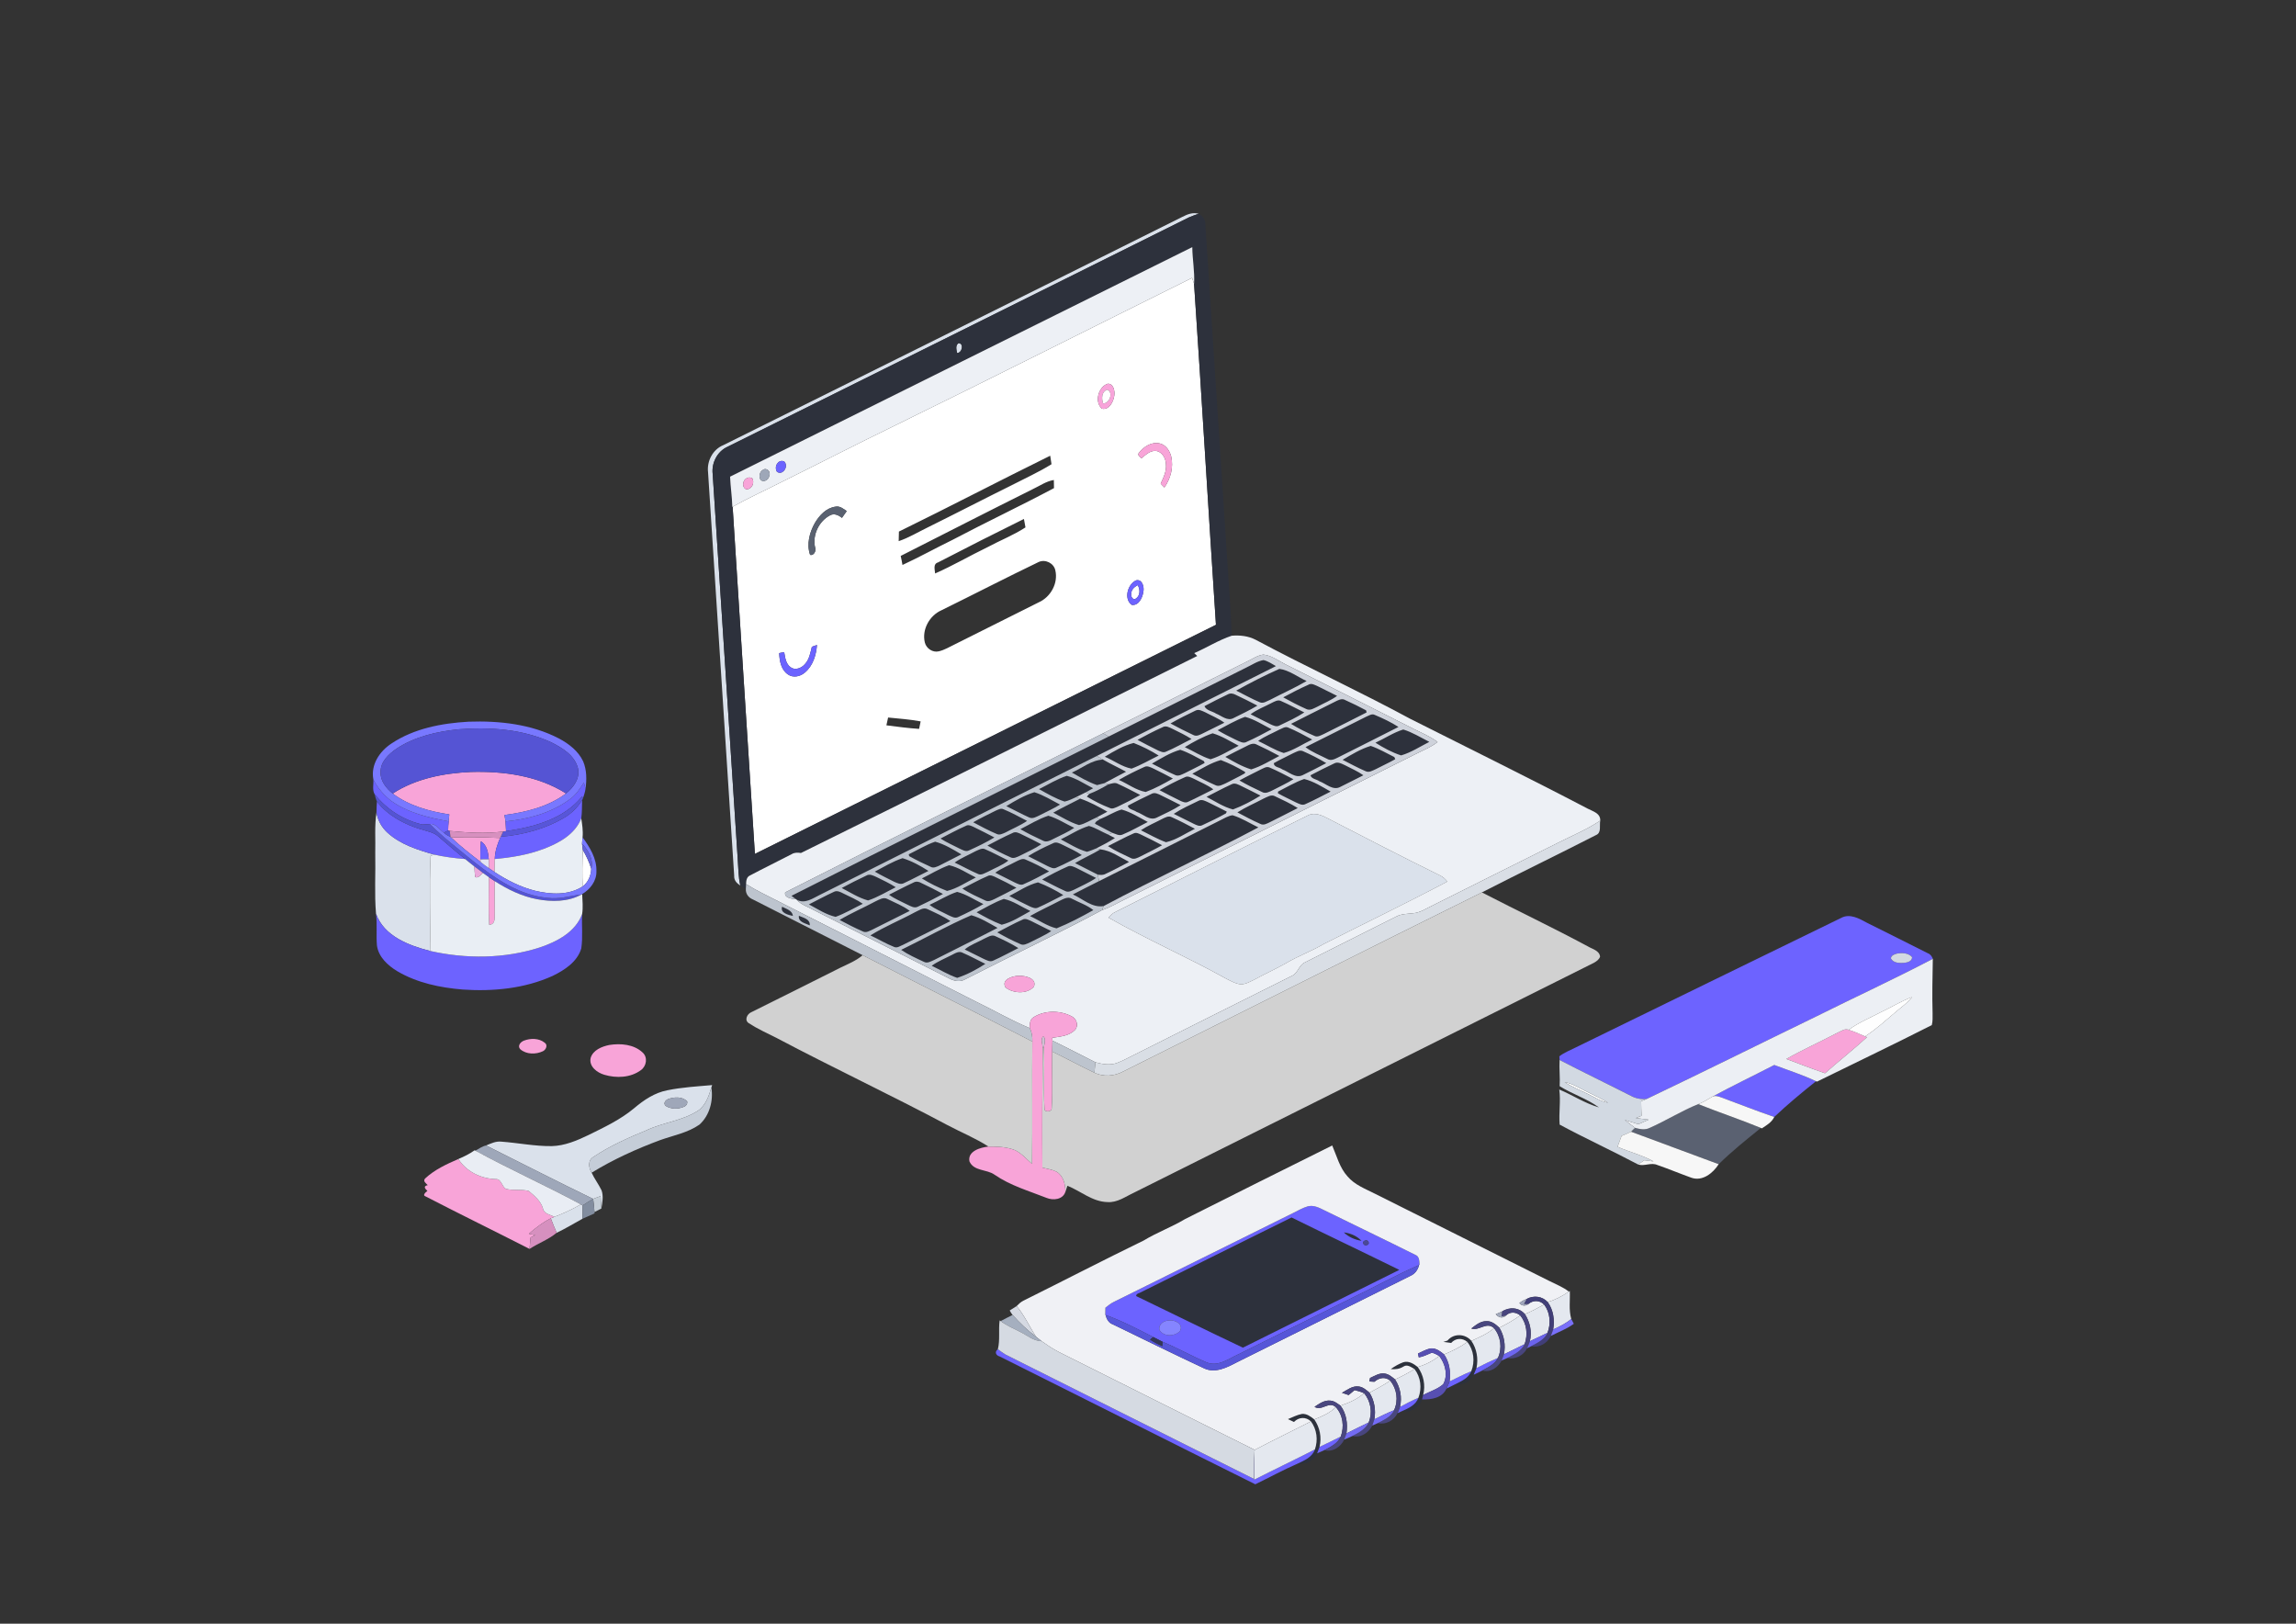 <?xml version="1.0" encoding="UTF-8"?>
<!DOCTYPE svg PUBLIC "-//W3C//DTD SVG 1.1//EN" "http://www.w3.org/Graphics/SVG/1.1/DTD/svg11.dtd">
<!-- Creator: CorelDRAW X8 -->
<svg xmlns="http://www.w3.org/2000/svg" xml:space="preserve" width="297mm" height="210mm" version="1.1" style="shape-rendering:geometricPrecision; text-rendering:geometricPrecision; image-rendering:optimizeQuality; fill-rule:evenodd; clip-rule:evenodd"
viewBox="0 0 29700 21000"
 xmlns:xlink="http://www.w3.org/1999/xlink">
 <rect x="0" y="0" width="29700" height="21000" fill="#333333" stroke="none"/>
 <defs>
  <style type="text/css">
   <![CDATA[
    .fil8 {fill:#2C313C}
    .fil2 {fill:#2D313C}
    .fil58 {fill:#343859}
    .fil47 {fill:#413E78}
    .fil50 {fill:#48457E}
    .fil56 {fill:#49477F}
    .fil62 {fill:#4A477F}
    .fil61 {fill:#4A4780}
    .fil44 {fill:#4A4897}
    .fil19 {fill:#5454D3}
    .fil16 {fill:#5554D4}
    .fil45 {fill:#5656D8}
    .fil60 {fill:#574FB2}
    .fil24 {fill:#5756D7}
    .fil20 {fill:#5856D9}
    .fil12 {fill:#596170}
    .fil7 {fill:#5A6171}
    .fil26 {fill:#6262DA}
    .fil57 {fill:#6B63ED}
    .fil9 {fill:#6B63FF}
    .fil13 {fill:#6C63FF}
    .fil11 {fill:#6D63FF}
    .fil59 {fill:#6E66F0}
    .fil64 {fill:#736BF3}
    .fil63 {fill:#746CF7}
    .fil23 {fill:#7778FE}
    .fil15 {fill:#7878FF}
    .fil55 {fill:#7970F9}
    .fil42 {fill:#828D9F}
    .fil54 {fill:#8585FF}
    .fil10 {fill:#9EA7B8}
    .fil38 {fill:#9EA7B9}
    .fil37 {fill:#9FA7B9}
    .fil48 {fill:#A0A6BB}
    .fil51 {fill:#A1A8BB}
    .fil52 {fill:#A5AFBF}
    .fil18 {fill:#BDC4CE}
    .fil17 {fill:#BDC4CF}
    .fil35 {fill:#C5CDD8}
    .fil41 {fill:#C5CED7}
    .fil33 {fill:#CEC0D2}
    .fil14 {fill:#CED2DB}
    .fil29 {fill:#D1D1D1}
    .fil34 {fill:#D2D9E2}
    .fil30 {fill:#D3D9E2}
    .fil49 {fill:#D5D9E2}
    .fil53 {fill:#D5DAE2}
    .fil43 {fill:#D690BF}
    .fil25 {fill:#D790BF}
    .fil22 {fill:#D9DEE5}
    .fil1 {fill:#DAE1EB}
    .fil27 {fill:#E3E4F3}
    .fil46 {fill:#E4E8EF}
    .fil40 {fill:#E9EDF4}
    .fil21 {fill:#E9EEF4}
    .fil28 {fill:#EBA8DB}
    .fil31 {fill:#ECEFF4}
    .fil3 {fill:#EDF0F5}
    .fil39 {fill:#F0F1F5}
    .fil36 {fill:#F7F7F7}
    .fil5 {fill:#F8A4D8}
    .fil4 {fill:#F8A4DA}
    .fil32 {fill:#FEFEFE}
    .fil6 {fill:#FFFEFF}
    .fil0 {fill:white}
   ]]>
  </style>
 </defs>
 <g id="Слой_x0020_1">
  <g id="_23ffffffff">
   <g>
    <path class="fil0" d="M11587 5498c1281,-627 2554,-1270 3833,-1904 8,25 17,51 26,77 99,1469 186,2940 283,4410 -1987,988 -3975,1976 -5964,2963 -95,-1496 -194,-2993 -288,-4490 204,-114 416,-209 625,-316 496,-245 987,-498 1485,-740l0 0zm2742 -535c-121,39 -175,236 -75,323 95,20 150,-93 160,-171 8,-59 -9,-154 -85,-152l0 0zm401 897c-19,30 19,49 34,68 54,-42 110,-102 187,-96 81,8 128,94 131,168 11,91 -31,175 -68,255 11,13 35,37 48,50 80,-114 120,-261 88,-401 -18,-72 -67,-148 -145,-168 -107,-27 -212,41 -275,124l0 0zm-3102 1015c-1,41 -1,83 -3,124 131,-44 250,-117 374,-177 362,-179 721,-365 1083,-544 174,-90 354,-171 520,-274 -5,-37 -11,-74 -17,-110 -654,322 -1301,660 -1957,981l0 0zm1734 -550c-572,285 -1141,576 -1711,865 9,38 16,78 23,117 218,-101 429,-218 646,-324 434,-229 880,-439 1314,-670 0,-35 -2,-70 -2,-105 -99,16 -181,75 -270,117l0 0zm-2820 437c-70,123 -111,275 -63,414 50,15 84,-57 64,-99 -35,-158 50,-337 194,-412 53,-30 111,-2 154,33 20,-30 42,-58 62,-88 -43,-29 -89,-69 -146,-57 -118,16 -207,111 -265,209l0 0zm1592 512c-67,20 -41,91 -38,143 232,-102 452,-231 680,-341 161,-87 335,-154 489,-255 -8,-37 -13,-73 -20,-109 -372,184 -743,371 -1111,562l0 0zm1303 -6c-422,203 -838,418 -1259,625 -154,68 -255,249 -215,416 19,78 101,134 181,115 76,-18 141,-59 210,-92 362,-181 722,-361 1083,-542 154,-68 254,-248 214,-415 -20,-91 -127,-145 -214,-107l0 0zm1262 237c-112,46 -166,241 -60,318 91,14 141,-94 151,-170 13,-58 -12,-164 -91,-148l0 0zm-4197 860c-20,78 -33,164 -91,225 -43,51 -126,84 -184,40 -63,-46 -71,-127 -83,-196 -15,3 -50,9 -65,13 4,99 23,213 111,274 67,50 162,30 222,-23 104,-87 146,-225 156,-356 -16,5 -49,17 -66,23l0 0zm986 915c-8,33 -15,67 -22,101 141,18 282,37 423,46 7,-32 13,-65 20,-97 -140,-26 -281,-36 -421,-50z"/>
   </g>
   <path class="fil0" d="M14634 7676c0,-51 40,-85 83,-108 32,54 34,132 -21,172 -39,32 -73,-28 -62,-64z"/>
   <path class="fil0" d="M7539 10993c45,77 84,158 109,244 -4,90 -40,174 -111,228 -7,-157 -4,-314 2,-472z"/>
   <path class="fil0" d="M20239 13995c99,19 183,73 270,116 98,49 199,94 293,151 -95,-17 -176,-72 -262,-113 -100,-51 -207,-91 -301,-154z"/>
  </g>
  <g id="_23dae1ebff">
   <path class="fil1" d="M15294 2805c66,-34 137,-62 211,-40 -42,13 -84,29 -124,46 -1990,989 -3979,1980 -5971,2968 -132,60 -208,209 -191,352 108,1661 215,3321 324,4980 8,114 8,229 33,340 -48,-26 -83,-69 -79,-126 -112,-1740 -225,-3479 -338,-5218 -17,-144 62,-295 198,-350 1979,-985 3960,-1964 5937,-2952z"/>
   <path class="fil1" d="M12396 4439c75,-6 53,125 -15,127 -10,-43 -24,-94 15,-127z"/>
   <path class="fil1" d="M4854 11034c5,-175 -11,-352 16,-526 16,102 68,194 144,263 168,152 389,221 603,282 -11,4 -36,13 -47,17 -19,409 0,820 -7,1229 -274,-70 -596,-191 -699,-481 -22,-260 -4,-523 -10,-784z"/>
   <path class="fil1" d="M16925 10543c87,-40 180,4 257,45 480,247 959,496 1444,734 38,18 71,46 95,80 -529,280 -1067,538 -1599,808 -157,93 -331,154 -486,247 -130,74 -267,135 -399,207 -57,27 -116,64 -183,67 -71,-7 -137,-46 -199,-77 -498,-277 -1021,-505 -1516,-786 25,-28 52,-57 87,-72 833,-418 1664,-841 2499,-1253z"/>
   <g>
    <path class="fil1" d="M8632 14101c191,-39 386,-50 580,-67 -3,7 -7,24 -10,31 -33,111 -74,234 -175,302 -204,130 -451,150 -666,252 -235,97 -470,200 -683,343 -77,45 -65,138 -25,205 37,80 91,150 129,229 26,76 10,157 -3,234 -4,-54 -7,-107 -10,-160 -32,12 -65,23 -96,36 -465,-225 -924,-460 -1386,-691 63,-26 127,-57 195,-50 220,16 436,61 656,58 167,-4 324,-71 472,-142 205,-101 416,-200 593,-348 125,-106 266,-201 429,-232l0 0zm8 115c-35,16 -64,57 -27,88 67,42 157,43 230,12 30,-10 55,-39 45,-73 -64,-63 -169,-57 -248,-27z"/>
   </g>
   <path class="fil1" d="M7514 15577c6,3 17,10 23,13 0,59 -1,116 -3,173 -111,61 -219,127 -333,181 -27,-62 -53,-124 -76,-187 12,-4 34,-14 46,-19 118,-44 232,-98 343,-161z"/>
  </g>
  <g id="_232d313cff">
   <g>
    <path class="fil2" d="M15381 2811c40,-17 82,-33 124,-46 55,25 89,79 87,140 90,1363 179,2727 267,4091 23,409 60,817 74,1226 -170,57 -322,154 -485,225 10,10 29,29 39,37 -1709,848 -3414,1705 -5126,2548 -41,-6 -83,-8 -120,15 -178,93 -359,180 -536,274 -47,19 -53,68 -54,113 -1,15 -3,45 -3,61 -18,-12 -54,-33 -72,-44 -25,-111 -25,-226 -33,-340 -109,-1659 -216,-3319 -324,-4980 -17,-143 59,-292 191,-352 1992,-988 3981,-1979 5971,-2968l0 0zm-5937 3354c5,131 26,260 29,391l4 -2c94,1497 193,2994 288,4490 1989,-987 3977,-1975 5964,-2963 -97,-1470 -184,-2941 -283,-4410 10,-159 -22,-315 -23,-475 -1994,988 -3986,1980 -5979,2969l0 0zm2952 -1726c-39,33 -25,84 -15,127 68,-2 90,-133 15,-127z"/>
   </g>
   <path class="fil2" d="M16121 8634c73,-34 141,-83 223,-97 58,13 109,49 161,78 -772,390 -1546,774 -2317,1162 -1193,599 -2386,1196 -3579,1795 -94,45 -197,124 -304,64l-10 -7c-14,-12 -42,-33 -57,-43 1365,-693 2736,-1373 4103,-2060 594,-298 1187,-594 1780,-892z"/>
   <path class="fil2" d="M15991 8932c182,-101 368,-197 558,-281 127,16 236,104 353,157 -154,90 -316,161 -474,244 -40,15 -84,50 -129,32 -105,-44 -206,-101 -308,-152z"/>
   <path class="fil2" d="M16599 9019c105,-56 212,-113 322,-161 43,-29 90,3 130,20 82,41 164,81 245,122 -77,57 -168,93 -253,139 -45,20 -96,58 -148,30 -101,-45 -199,-96 -296,-150z"/>
   <path class="fil2" d="M15883 8980c32,-17 67,-12 99,5 95,44 189,92 283,141 -100,60 -205,110 -308,161 -80,44 -155,-30 -226,-57 -49,-33 -126,-39 -151,-97 99,-53 201,-104 303,-153z"/>
   <path class="fil2" d="M17266 9077c41,-20 91,-51 137,-22 91,41 181,85 268,132 1,7 5,20 7,27 -181,94 -367,184 -549,277 -40,17 -86,50 -130,25 -102,-45 -204,-94 -299,-154 187,-97 378,-189 566,-285z"/>
   <path class="fil2" d="M16446 9093c40,-19 86,-50 130,-24 101,44 198,97 296,145 -102,67 -213,117 -323,170 -37,21 -77,0 -113,-16 -87,-43 -172,-87 -259,-130 82,-62 179,-97 269,-145z"/>
   <path class="fil2" d="M15463 9191c44,-24 89,5 129,22 82,44 169,78 246,134 -89,44 -177,88 -266,132 -42,20 -92,53 -138,26 -100,-46 -198,-97 -293,-148 105,-60 213,-114 322,-166z"/>
   <path class="fil2" d="M17671 9270c34,-13 74,-44 112,-24 106,45 211,94 307,156 -261,134 -525,264 -787,397 -40,20 -88,44 -133,17 -95,-49 -198,-87 -283,-153 261,-131 521,-262 784,-393z"/>
   <path class="fil2" d="M15751 9444c116,-59 231,-129 355,-173 122,32 230,104 343,161 -105,57 -211,113 -319,161 -46,29 -94,-3 -136,-21 -82,-40 -165,-80 -243,-128z"/>
   <path class="fil2" d="M14714 9569c106,-57 211,-113 321,-162 46,-29 93,2 135,21 82,41 166,80 243,130 -110,54 -217,117 -331,164 -36,18 -73,-5 -104,-17 -90,-45 -178,-89 -264,-136z"/>
   <path class="fil2" d="M16552 9435c34,-13 68,-41 107,-27 108,44 211,101 315,157 -123,58 -238,138 -368,174 -117,-37 -220,-104 -331,-156 86,-61 184,-99 277,-148z"/>
   <path class="fil2" d="M17792 9606c120,-55 232,-132 360,-171 119,36 226,104 337,160 -120,61 -237,138 -365,175 -118,-38 -228,-98 -332,-164z"/>
   <path class="fil2" d="M15326 9663c114,-70 234,-135 360,-179 120,35 227,104 337,161 -120,61 -235,135 -364,175 -118,-36 -222,-106 -333,-157z"/>
   <path class="fil2" d="M14291 9787c117,-71 241,-145 373,-178 113,44 221,98 324,163 -117,57 -230,124 -351,169 -124,-23 -229,-105 -346,-154z"/>
   <path class="fil2" d="M16114 9655c43,-22 94,-53 143,-25 98,45 195,94 292,147 -120,62 -235,134 -364,174 -118,-36 -228,-100 -335,-162 87,-46 176,-90 264,-134z"/>
   <path class="fil2" d="M17367 9827c116,-68 235,-141 364,-180 106,36 205,95 305,144 4,8 10,20 12,28 -82,47 -169,85 -252,129 -41,17 -87,49 -132,26 -102,-44 -199,-97 -297,-147z"/>
   <path class="fil2" d="M14901 9876c117,-67 235,-142 366,-179 107,36 206,94 305,146 3,5 9,18 10,25 -82,47 -169,86 -253,130 -40,17 -84,47 -127,26 -103,-44 -201,-99 -301,-148z"/>
   <path class="fil2" d="M16727 9742c39,-16 81,-46 125,-28 105,46 206,97 304,156 -101,53 -202,105 -305,155 -94,47 -180,-44 -264,-74 -34,-28 -112,-28 -109,-81 81,-47 166,-84 249,-128z"/>
   <path class="fil2" d="M13865 9992c132,-57 253,-162 403,-168 97,56 200,103 298,157 -93,50 -188,97 -279,148 -33,9 -64,17 -96,25 -115,-39 -221,-103 -326,-162z"/>
   <path class="fil2" d="M15423 10007c119,-64 238,-140 369,-177 108,41 215,94 314,154l-2 17c-81,47 -167,86 -249,130 -42,17 -87,47 -131,25 -103,-44 -201,-98 -301,-149z"/>
   <path class="fil2" d="M17254 9876c49,-30 100,1 146,22 80,42 162,76 236,129 -99,48 -196,101 -296,149 -97,55 -187,-41 -274,-72 -35,-26 -104,-30 -114,-77 99,-53 201,-103 302,-151z"/>
   <path class="fil2" d="M14801 9920c40,-22 81,4 119,20 84,41 169,84 252,129 -114,65 -230,129 -352,174 -124,-22 -231,-105 -347,-156 106,-62 217,-117 328,-167z"/>
   <path class="fil2" d="M16307 9953c35,-15 72,-43 112,-28 107,45 208,100 312,153 -85,53 -175,94 -263,140 -46,21 -97,54 -146,24 -100,-46 -197,-94 -289,-148 90,-50 182,-94 274,-141z"/>
   <path class="fil2" d="M13440 10206c118,-58 232,-131 359,-172 123,31 228,104 341,161 -33,17 -64,36 -96,53 -41,20 -84,41 -125,62 -49,22 -96,47 -148,57 -117,-38 -224,-102 -331,-161z"/>
   <path class="fil2" d="M15329 10051c38,-20 78,6 114,21 84,44 175,79 252,137 -110,53 -215,111 -326,161 -35,19 -72,0 -103,-14 -90,-44 -180,-90 -268,-137 107,-61 218,-118 331,-168z"/>
   <path class="fil2" d="M16532 10238c111,-56 221,-122 338,-163 122,30 233,101 342,163 -107,54 -214,112 -324,161 -43,24 -87,-5 -127,-22 -77,-40 -155,-74 -231,-117 2,-5 2,-17 2,-22z"/>
   <path class="fil2" d="M14338 10144c40,-9 84,-29 123,-6 98,44 192,95 289,144 -97,54 -194,105 -294,152 -31,12 -65,33 -98,17 -104,-39 -204,-91 -299,-148 7,-8 22,-27 31,-35 87,-33 168,-77 248,-124z"/>
   <path class="fil2" d="M15607 10306c107,-54 211,-111 319,-160 46,-28 93,2 135,22 82,40 163,80 244,122 -113,70 -232,133 -356,179 -123,-32 -231,-105 -342,-163z"/>
   <path class="fil2" d="M13017 10426c115,-70 233,-140 363,-180 117,37 224,103 332,160 -87,53 -179,95 -269,141 -40,18 -84,47 -129,26 -101,-45 -198,-99 -297,-147z"/>
   <path class="fil2" d="M14894 10268c43,-25 88,1 128,20 83,41 167,82 250,125 -99,64 -206,111 -310,162 -92,45 -176,-47 -261,-75 -35,-27 -106,-30 -112,-80 100,-53 202,-104 305,-152z"/>
   <path class="fil2" d="M16344 10329c47,-20 101,-60 152,-29 98,46 198,93 291,151 -117,62 -237,119 -355,180 -40,19 -87,49 -131,24 -101,-44 -198,-97 -295,-148 107,-68 225,-118 338,-178z"/>
   <path class="fil2" d="M13974 10329c124,43 239,105 350,169 -47,26 -93,50 -140,75 -76,32 -145,82 -227,98 -119,-36 -223,-104 -333,-160 114,-65 234,-121 350,-182z"/>
   <path class="fil2" d="M15183 10526c101,-67 213,-116 321,-169 44,-25 90,5 130,22 78,40 158,77 235,118 -3,6 -9,17 -11,23 -99,55 -201,105 -304,152 -39,22 -80,-2 -114,-18 -86,-43 -171,-86 -257,-128z"/>
   <path class="fil2" d="M12881 10484c32,-13 67,-35 101,-17 104,43 204,98 304,150 -88,60 -188,100 -282,151 -34,14 -74,37 -111,18 -105,-44 -204,-98 -304,-151 95,-55 194,-102 292,-151z"/>
   <path class="fil2" d="M14232 10593c95,-37 179,-95 276,-123 121,33 229,103 339,161 -107,54 -213,116 -322,161 -47,24 -93,-7 -136,-20 -74,-41 -151,-77 -225,-118 7,-33 44,-44 68,-61z"/>
   <path class="fil2" d="M15783 10610c53,-25 103,-59 161,-66 119,36 223,104 334,157 -661,351 -1341,666 -2003,1018 -148,25 -269,-94 -397,-151 112,-60 226,-114 340,-173 522,-261 1045,-522 1565,-785z"/>
   <path class="fil2" d="M13199 10724c120,-60 234,-133 362,-174 118,34 222,104 335,157 -81,55 -174,94 -262,139 -44,22 -96,54 -144,26 -100,-46 -197,-94 -291,-148z"/>
   <path class="fil2" d="M15031 10593c40,-19 84,-47 128,-23 101,45 200,97 298,149 -123,60 -240,143 -374,174 -112,-40 -216,-102 -325,-155 86,-58 182,-97 273,-145z"/>
   <path class="fil2" d="M12496 10680c32,-18 66,1 96,14 91,44 181,90 271,137 -106,64 -218,118 -331,169 -40,20 -81,-8 -118,-24 -83,-43 -170,-80 -248,-131 109,-56 218,-116 330,-165z"/>
   <path class="fil2" d="M13722 10856c121,-58 234,-135 364,-174 88,25 165,76 249,112 21,11 66,34 87,45 -78,49 -160,93 -242,134 -40,16 -79,33 -120,44 -121,-34 -228,-104 -338,-161z"/>
   <path class="fil2" d="M12773 10936c107,-55 212,-113 322,-161 43,-27 88,1 128,20 83,40 166,81 247,124 -86,58 -181,100 -274,147 -40,18 -85,45 -128,20 -101,-44 -200,-96 -295,-150z"/>
   <path class="fil2" d="M14332 10943c111,-54 218,-115 332,-164 35,-18 72,5 103,19 90,43 178,87 265,134 -90,51 -182,95 -274,142 -41,20 -89,49 -134,22 -99,-47 -199,-91 -292,-153z"/>
   <path class="fil2" d="M11755 11049c113,-54 222,-123 342,-163 120,32 231,100 339,164 -95,49 -192,98 -289,147 -31,13 -70,34 -104,16 -96,-43 -190,-89 -282,-140 -2,-6 -5,-17 -6,-24z"/>
   <path class="fil2" d="M13299 11073c101,-63 209,-116 319,-165 44,-27 90,1 131,20 83,42 168,78 245,131 -109,55 -215,115 -327,162 -39,22 -79,-4 -113,-18 -86,-43 -171,-86 -255,-130z"/>
   <path class="fil2" d="M12617 11010c42,-17 87,-50 132,-24 101,43 196,97 295,144 -80,63 -177,97 -265,145 -42,17 -87,52 -133,26 -101,-44 -197,-98 -297,-145 83,-60 179,-97 268,-146z"/>
   <path class="fil2" d="M14235 10985c137,17 251,101 370,163 -100,52 -200,106 -301,153 -33,19 -69,17 -104,11 -97,-49 -197,-99 -294,-149 107,-64 222,-113 329,-178z"/>
   <path class="fil2" d="M11316 11273c117,-62 234,-132 359,-174 119,37 231,98 335,165 -105,51 -208,108 -315,157 -43,25 -87,1 -127,-16 -84,-43 -171,-84 -252,-132z"/>
   <path class="fil2" d="M13143 11143c40,-19 86,-49 130,-23 103,44 203,94 298,150 -108,58 -215,115 -326,164 -39,22 -79,-3 -114,-18 -86,-42 -171,-85 -257,-129 84,-59 180,-96 269,-144z"/>
   <path class="fil2" d="M11925 11361c117,-57 229,-128 352,-171 124,27 232,104 346,159 -122,59 -239,142 -372,174 -114,-44 -224,-98 -326,-162z"/>
   <path class="fil2" d="M13811 11207c37,-19 77,3 111,18 85,43 171,86 256,130 -87,60 -184,100 -276,148 -37,16 -80,43 -121,22 -103,-46 -201,-99 -300,-150 107,-61 217,-118 330,-168z"/>
   <path class="fil2" d="M10888 11485c104,-56 210,-110 317,-160 45,-28 92,0 135,19 83,41 168,80 247,131 -118,58 -233,130 -358,171 -121,-33 -229,-103 -341,-161z"/>
   <path class="fil2" d="M12449 11492c109,-54 215,-114 327,-162 35,-20 74,1 107,17 88,42 178,87 265,135 -93,50 -186,97 -280,144 -37,17 -82,43 -124,20 -99,-47 -202,-91 -295,-154z"/>
   <path class="fil2" d="M11815 11415c34,-20 73,-13 104,6 94,44 187,91 279,141 -107,58 -216,114 -326,165 -46,23 -91,-7 -131,-25 -81,-42 -167,-76 -241,-130 105,-53 209,-108 315,-157z"/>
   <path class="fil2" d="M13056 11588c122,-62 240,-144 371,-176 114,43 224,100 327,164 -107,53 -214,113 -324,161 -37,20 -77,0 -111,-15 -89,-43 -177,-87 -263,-134z"/>
   <path class="fil2" d="M10464 11697c106,-54 212,-111 320,-161 44,-25 90,2 130,22 83,41 170,78 247,131 -117,57 -230,125 -352,169 -124,-28 -234,-102 -345,-161z"/>
   <path class="fil2" d="M12024 11703c120,-54 231,-127 357,-168 121,31 228,105 340,158 -105,61 -215,117 -325,167 -44,23 -89,-7 -129,-24 -81,-43 -168,-76 -243,-133z"/>
   <path class="fil2" d="M11326 11657c47,-21 101,-59 154,-30 97,49 201,87 288,154 -158,80 -318,159 -475,238 -43,19 -90,52 -135,26 -101,-44 -200,-95 -297,-147 150,-90 311,-158 465,-241z"/>
   <path class="fil2" d="M13702 11653c52,-24 111,-64 167,-28 90,48 194,81 274,146 -154,86 -312,170 -476,236 -122,-29 -228,-106 -343,-159 123,-71 253,-129 378,-195z"/>
   <path class="fil2" d="M12633 11799c116,-60 228,-129 352,-173 123,26 230,104 344,157 -119,65 -238,144 -371,177 -114,-43 -221,-102 -325,-161z"/>
   <path class="fil2" d="M10257 11846c-59,-12 -168,-38 -140,-119 54,29 131,47 140,119z"/>
   <path class="fil2" d="M11832 11800c53,-23 110,-71 168,-41 100,47 203,91 294,154 -204,105 -409,203 -613,307 -36,13 -73,45 -113,28 -107,-42 -205,-102 -309,-150 182,-114 383,-195 573,-298z"/>
   <path class="fil2" d="M10334 11844c58,27 147,41 141,124 -56,-27 -153,-41 -141,-124z"/>
   <path class="fil2" d="M11657 12285c302,-147 598,-314 908,-448 119,34 231,103 339,164 -272,141 -547,275 -821,415 -41,17 -87,48 -131,24 -101,-47 -204,-93 -295,-155z"/>
   <path class="fil2" d="M12900 12059c107,-55 214,-115 325,-164 40,-24 81,3 118,19 84,41 170,84 255,128 -87,59 -184,99 -276,147 -39,17 -83,44 -126,20 -101,-44 -199,-95 -296,-150z"/>
   <path class="fil2" d="M12730 12141c46,-19 97,-60 148,-32 100,46 201,93 295,153 -108,54 -213,112 -323,161 -44,24 -89,-6 -129,-23 -81,-40 -161,-80 -242,-120 74,-62 167,-92 251,-139z"/>
   <path class="fil2" d="M12310 12352c45,-22 96,-59 148,-27 98,42 191,95 288,141 -114,74 -235,139 -364,181 -115,-39 -219,-104 -330,-156 79,-58 171,-94 258,-139z"/>
   <path class="fil2" d="M14740 16722c656,-324 1310,-653 1967,-976 463,228 931,450 1394,678 -674,337 -1350,669 -2023,1006 -456,-215 -908,-440 -1362,-658 -46,-13 1,-46 24,-50z"/>
  </g>
  <g id="_23edf0f5ff">
   <g>
    <path class="fil3" d="M9444 6165c1993,-989 3985,-1981 5979,-2969 1,160 33,316 23,475 -9,-26 -18,-52 -26,-77 -1279,634 -2552,1277 -3833,1904 -498,242 -989,495 -1485,740 -209,107 -421,202 -625,316l-4 2c-3,-131 -24,-260 -29,-391l0 0zm616 -177c-28,30 -31,79 -10,113 63,47 134,-39 113,-100 -7,-51 -77,-50 -103,-13l0 0zm-192 90c-42,24 -56,87 -29,128 40,39 104,-2 111,-49 27,-52 -32,-117 -82,-79l0 0zm-228 120c-37,37 -40,110 15,132 72,-4 109,-84 76,-144 -34,-17 -64,-12 -91,12z"/>
   </g>
   <g>
    <path class="fil3" d="M15448 8447c163,-71 315,-168 485,-225 106,-9 215,3 311,53 658,352 1338,665 1995,1020 767,387 1539,766 2300,1164 67,35 165,59 161,154 -168,114 -358,192 -538,283 -541,272 -1086,540 -1627,813 -82,38 -160,94 -253,102 -77,9 -155,7 -225,45 -391,196 -783,394 -1175,590 -78,32 -89,134 -164,172 -687,342 -1374,687 -2062,1032 -70,34 -138,73 -213,100 -88,30 -185,13 -273,-11 -186,-93 -369,-190 -556,-280 0,-8 -2,-28 -2,-37 102,-16 217,-23 293,-101 51,-54 22,-145 -40,-175 -149,-80 -347,-82 -492,8 -53,29 -53,91 -53,143 -235,-97 -456,-227 -685,-337 -928,-473 -1858,-942 -2786,-1414 -68,-34 -134,-72 -198,-112 1,-45 7,-94 54,-113 177,-94 358,-181 536,-274 37,-23 79,-21 120,-15 1712,-843 3417,-1700 5126,-2548 -10,-8 -29,-27 -39,-37l0 0zm675 113c-619,306 -1233,620 -1853,924 -1370,685 -2746,1364 -4113,2057 -17,72 86,84 138,88l10 7c62,70 154,94 233,140 577,292 1154,581 1732,874 65,37 148,57 218,14 587,-301 1187,-583 1769,-894 115,-38 218,-104 328,-155 1230,-616 2461,-1229 3692,-1845 106,-57 223,-98 319,-174 -126,-92 -274,-145 -409,-219 -518,-264 -1038,-522 -1557,-784 -94,-46 -181,-116 -288,-127 -80,11 -148,61 -219,94l0 0zm802 1983c-835,412 -1666,835 -2499,1253 -35,15 -62,44 -87,72 495,281 1018,509 1516,786 62,31 128,70 199,77 67,-3 126,-40 183,-67 132,-72 269,-133 399,-207 155,-93 329,-154 486,-247 532,-270 1070,-528 1599,-808 -24,-34 -57,-62 -95,-80 -485,-238 -964,-487 -1444,-734 -77,-41 -170,-85 -257,-45l0 0zm-3746 2078c-78,0 -232,46 -172,150 99,79 280,89 367,-10 43,-109 -115,-144 -195,-140z"/>
   </g>
  </g>
  <g id="_23f8a4daff">
   <g>
    <path class="fil4" d="M14329 4963c76,-2 93,93 85,152 -10,78 -65,191 -160,171 -100,-87 -46,-284 75,-323l0 0zm-59 256c84,-2 135,-144 54,-179 -76,23 -77,117 -54,179z"/>
   </g>
  </g>
  <g id="_23f8a4d8ff">
   <path class="fil5" d="M14730 5860c63,-83 168,-151 275,-124 78,20 127,96 145,168 32,140 -8,287 -88,401 -13,-13 -37,-37 -48,-50 37,-80 79,-164 68,-255 -3,-74 -50,-160 -131,-168 -77,-6 -133,54 -187,96 -15,-19 -53,-38 -34,-68z"/>
   <path class="fil5" d="M9640 6198c27,-24 57,-29 91,-12 33,60 -4,140 -76,144 -55,-22 -52,-95 -15,-132z"/>
   <path class="fil5" d="M5080 10263c299,-194 658,-263 1009,-279 423,-12 869,47 1233,278 -230,172 -516,242 -796,279 3,22 10,62 13,83 3,41 5,84 7,125l-38 6c-230,29 -460,14 -690,-8l-21 -6c1,-40 2,-80 7,-118 1,-23 7,-67 8,-90 -258,-39 -520,-111 -732,-270z"/>
   <path class="fil5" d="M5837 10832c211,-9 421,-4 632,6 -37,85 -67,177 -69,272 -2,56 -2,113 -3,168 -24,-15 -49,-33 -73,-50 0,-38 0,-77 -1,-115 -8,-86 -22,-184 -103,-232 -4,76 -9,155 -6,233l2 33c-129,-101 -260,-201 -379,-315z"/>
   <path class="fil5" d="M6324 11345c24,17 50,34 77,52 -4,132 -3,266 -1,399 -5,62 18,159 -72,165 -11,-205 -4,-411 -4,-616z"/>
   <path class="fil5" d="M13179 12621c80,-4 238,31 195,140 -87,99 -268,89 -367,10 -60,-104 94,-150 172,-150z"/>
   <path class="fil5" d="M13373 13154c145,-90 343,-88 492,-8 62,30 91,121 40,175 -76,78 -191,85 -293,101 0,9 2,29 2,37 -2,47 -3,94 -3,141 -7,245 9,489 -7,733 4,50 -97,57 -93,6 -15,-264 4,-529 -8,-793 7,-41 21,-84 7,-125 -24,-47 -42,35 -33,52 3,19 9,55 11,73 -5,518 -8,1036 -4,1555 61,16 126,25 183,53 88,54 116,164 114,262 -33,100 -159,112 -243,77 -228,-90 -469,-159 -673,-300 -99,-72 -269,-43 -325,-173 -25,-133 144,-180 246,-191 117,0 238,3 347,48 85,43 147,115 217,176 7,-528 -1,-1055 4,-1582 2,-60 -5,-120 -34,-174 0,-52 0,-114 53,-143z"/>
   <path class="fil5" d="M23773 13355c44,-18 90,-57 140,-36 72,23 142,52 212,85l26 10c-177,161 -364,309 -543,467 -168,-58 -334,-122 -501,-185 217,-123 445,-225 666,-341z"/>
   <path class="fil5" d="M6777 13459c86,-33 194,-33 268,26 45,30 19,91 -22,111 -92,43 -214,43 -293,-26 -40,-42 3,-95 47,-111z"/>
   <path class="fil5" d="M7882 13515c147,-23 318,-9 431,98 68,61 51,175 -22,227 -134,100 -319,107 -475,60 -92,-27 -199,-106 -176,-216 31,-104 145,-149 242,-169z"/>
   <path class="fil5" d="M5499 15242c122,-114 278,-186 430,-252 104,163 292,254 483,260 73,-5 77,92 130,125 96,27 200,3 297,28 74,63 158,130 185,229 13,68 95,77 147,106 -12,5 -34,15 -46,19 -104,53 -197,123 -284,200 22,4 62,12 82,17 -20,10 -40,21 -60,31 -4,50 -9,98 -13,148 -448,-229 -899,-449 -1346,-680 -45,-14 6,-57 25,-70 -33,-31 -57,-62 4,-75 -20,-23 -66,-50 -34,-86z"/>
  </g>
  <g id="_23fffeffff">
   <path class="fil6" d="M14270 5219c-23,-62 -22,-156 54,-179 81,35 30,177 -54,179z"/>
  </g>
  <path class="fil7" d="M21341 14587c213,-94 411,-220 627,-307 268,107 542,198 810,308 -187,151 -375,301 -546,469 -379,-138 -754,-282 -1133,-420 13,-13 38,-39 51,-50 63,17 130,31 191,0z"/>
  <g id="_232c313cff">
   <path class="fil8" d="M17383 15939c84,10 169,45 229,109 -85,-13 -168,-49 -229,-109z"/>
   <path class="fil8" d="M18724 17338c81,-97 230,-90 309,4 70,103 92,231 66,352 -11,29 -23,57 -36,86 -44,94 -148,142 -249,128 84,-43 181,-80 218,-174 50,-125 33,-272 -51,-378 -66,-57 -154,-50 -210,13 -34,-4 -68,-8 -101,-13 14,-4 41,-14 54,-18z"/>
   <path class="fil8" d="M17990 17707c51,-36 104,-67 161,-88 70,-23 137,20 188,61 77,104 103,238 70,363 -4,15 -11,43 -14,57l-6 18c-53,87 -144,161 -252,132 84,-37 177,-78 211,-172 47,-123 31,-265 -50,-371 -43,-24 -94,-66 -143,-33 -50,32 -107,39 -165,33z"/>
   <path class="fil8" d="M16660 18354c60,-24 117,-55 181,-67 61,-6 114,34 160,71 72,103 98,233 68,355 -10,29 -20,56 -31,83 -43,96 -148,151 -251,133 88,-42 188,-83 222,-183 42,-121 26,-258 -51,-362 -66,-63 -158,-57 -220,7 -25,-13 -52,-25 -78,-37z"/>
  </g>
  <g id="_236b63ffff">
   <path class="fil9" d="M10060 5988c26,-37 96,-38 103,13 21,61 -50,147 -113,100 -21,-34 -18,-83 10,-113z"/>
  </g>
  <g id="_239ea7b8ff">
   <path class="fil10" d="M9868 6078c50,-38 109,27 82,79 -7,47 -71,88 -111,49 -27,-41 -13,-104 29,-128z"/>
  </g>
  <g id="_236d63ffff">
   <g>
    <path class="fil11" d="M14699 7505c79,-16 104,90 91,148 -10,76 -60,184 -151,170 -106,-77 -52,-272 60,-318l0 0zm-65 171c-11,36 23,96 62,64 55,-40 53,-118 21,-172 -43,23 -83,57 -83,108z"/>
   </g>
   <path class="fil11" d="M6220 10881c81,48 95,146 103,232 -36,1 -73,1 -109,1 -3,-78 2,-157 6,-233z"/>
   <path class="fil11" d="M4864 11818c103,290 425,411 699,481 466,105 965,102 1422,-46 221,-75 458,-198 545,-430 -7,148 11,298 -11,444 -52,174 -217,280 -371,355 -362,164 -770,203 -1163,176 -292,-24 -590,-86 -846,-237 -122,-74 -243,-184 -263,-333 -12,-136 5,-274 -12,-410z"/>
   <g>
    <path class="fil11" d="M23814 11873c114,-63 236,7 337,62 262,131 524,261 787,394 32,11 52,40 64,72 -503,264 -1021,502 -1530,756 -724,351 -1444,710 -2171,1056 -71,7 -141,-5 -204,-40 -306,-156 -617,-305 -923,-464 0,-12 -2,-36 -3,-47 63,-50 138,-77 208,-113 1145,-559 2289,-1119 3435,-1676l0 0zm720 461c-31,9 -72,23 -74,62 32,61 111,61 170,57 43,-4 105,-20 104,-74 -49,-57 -133,-57 -200,-45z"/>
   </g>
   <path class="fil11" d="M22148 14185c264,-143 536,-273 803,-411 181,69 366,126 540,210 -185,148 -368,299 -540,462 -233,-79 -459,-170 -689,-254 -37,-14 -77,-26 -114,-7z"/>
   <path class="fil11" d="M12930 17543c-49,-13 -67,-60 -22,-93 33,25 66,49 101,70 1071,535 2140,1074 3212,1608 -1,-120 0,-238 7,-358 -3,123 -3,244 -3,367 261,-133 525,-258 784,-391 -34,100 -134,141 -222,183 -187,81 -365,179 -549,268 -1105,-549 -2205,-1104 -3308,-1654z"/>
   <path class="fil11" d="M18110 18196c77,-43 157,-83 238,-118 -34,94 -127,135 -211,172 -20,10 -40,19 -59,27 10,-27 22,-54 32,-81z"/>
   <path class="fil11" d="M17069 18713c93,-42 183,-89 275,-134 -40,89 -129,133 -212,176 -31,14 -63,27 -94,41 11,-27 21,-54 31,-83z"/>
  </g>
  <g id="_23596170ff">
   <path class="fil12" d="M10542 6762c58,-98 147,-193 265,-209 57,-12 103,28 146,57 -20,30 -42,58 -62,88 -43,-35 -101,-63 -154,-33 -144,75 -229,254 -194,412 20,42 -14,114 -64,99 -48,-139 -7,-291 63,-414z"/>
  </g>
  <g id="_236c63ffff">
   <path class="fil13" d="M10502 8365c17,-6 50,-18 66,-23 -10,131 -52,269 -156,356 -60,53 -155,73 -222,23 -88,-61 -107,-175 -111,-274 15,-4 50,-10 65,-13 12,69 20,150 83,196 58,44 141,11 184,-40 58,-61 71,-147 91,-225z"/>
   <path class="fil13" d="M4830 10082c54,109 136,204 233,278 216,154 483,215 741,263 -5,38 -6,78 -7,118 -13,7 -42,21 -56,28 -57,-40 -103,-121 -180,-112 -32,3 -65,7 -98,7 -245,-56 -465,-198 -619,-396 -30,-55 -10,-126 -14,-186z"/>
   <path class="fil13" d="M7363 10343c83,-55 138,-140 190,-222 5,20 15,62 21,82 -6,43 -21,85 -34,126l-9 -31c-236,296 -625,399 -985,451 -2,-41 -4,-84 -7,-125 290,-29 585,-107 824,-281z"/>
   <path class="fil13" d="M7303 10573c93,-55 170,-133 227,-224 -3,78 0,157 -11,234 -80,209 -291,322 -489,397 -201,76 -417,111 -630,130 2,-95 32,-187 69,-272 2,-5 6,-12 8,-16 289,-24 577,-101 826,-249z"/>
   <path class="fil13" d="M4876 10367c142,183 355,295 573,360 77,24 161,37 222,92 114,99 227,197 345,291 -135,-10 -268,-28 -399,-57 -214,-61 -435,-130 -603,-282 -76,-69 -128,-161 -144,-263 0,-47 3,-95 6,-141z"/>
   <g>
    <path class="fil13" d="M16724 15690c64,-31 124,-68 193,-88 75,-19 146,17 212,50 392,193 788,382 1180,578 53,20 50,80 54,129l-7 2c-292,127 -571,283 -858,421 -490,244 -981,487 -1471,730 -130,57 -269,171 -419,108 -192,-81 -375,-185 -569,-266 -41,-20 -81,-42 -122,-62 -201,-102 -402,-209 -616,-285l-4 -1c1,-32 1,-63 2,-93 35,-27 69,-56 109,-75 772,-381 1544,-766 2316,-1148l0 0zm-1984 1032c-23,4 -70,37 -24,50 454,218 906,443 1362,658 673,-337 1349,-669 2023,-1006 -463,-228 -931,-450 -1394,-678 -657,323 -1311,652 -1967,976l0 0zm2643 -783c61,60 144,96 229,109 -60,-64 -145,-99 -229,-109l0 0zm275 106c-49,10 -19,77 23,58 48,-10 18,-78 -23,-58l0 0zm-2537 1033c-65,2 -136,47 -124,120 51,93 196,89 265,19 54,-90 -64,-151 -141,-139z"/>
   </g>
   <path class="fil13" d="M19099 17694c91,-47 184,-92 278,-132 -41,82 -127,121 -204,164 -36,18 -73,35 -110,54 13,-29 25,-57 36,-86z"/>
   <path class="fil13" d="M18751 17867c93,-46 185,-92 281,-133 -37,94 -134,131 -218,174 -34,17 -69,34 -103,51 15,-30 27,-61 40,-92z"/>
  </g>
  <g id="_23ced2dbff">
   <g>
    <path class="fil14" d="M16123 8560c71,-33 139,-83 219,-94 107,11 194,81 288,127 519,262 1039,520 1557,784 135,74 283,127 409,219 -96,76 -213,117 -319,174 -1231,616 -2462,1229 -3692,1845 -110,51 -213,117 -328,155 5,-13 14,-38 18,-51 662,-352 1342,-667 2003,-1018 -111,-53 -215,-121 -334,-157 -58,7 -108,41 -161,66 -520,263 -1043,524 -1565,785 -4,-20 -14,-61 -18,-83 35,6 71,8 104,-11 101,-47 201,-101 301,-153 -119,-62 -233,-146 -370,-163l-55 -12c82,-41 164,-85 242,-134 -21,-11 -66,-34 -87,-45 13,-5 40,-16 54,-22 43,13 89,44 136,20 109,-45 215,-107 322,-161 -110,-58 -218,-128 -339,-161 -97,28 -181,86 -276,123 -12,-6 -37,-15 -48,-20 47,-25 93,-49 140,-75 -111,-64 -226,-126 -350,-169 -12,-4 -41,-14 -55,-19 41,-21 84,-42 125,-62 12,4 35,14 46,20 -9,8 -24,27 -31,35 95,57 195,109 299,148 33,16 67,-5 98,-17 100,-47 197,-98 294,-152 -97,-49 -191,-100 -289,-144 -39,-23 -83,-3 -123,6 -13,-3 -39,-10 -51,-15 91,-51 186,-98 279,-148 -98,-54 -201,-101 -298,-157 -27,-15 -54,-31 -80,-47 771,-388 1545,-772 2317,-1162 -52,-29 -103,-65 -161,-78 -82,14 -150,63 -223,97 -593,298 -1186,594 -1780,892 -17,-11 -53,-32 -71,-42 620,-304 1234,-618 1853,-924l0 0zm-132 372c102,51 203,108 308,152 45,18 89,-17 129,-32 158,-83 320,-154 474,-244 -117,-53 -226,-141 -353,-157 -190,84 -376,180 -558,281l0 0zm608 87c97,54 195,105 296,150 52,28 103,-10 148,-30 85,-46 176,-82 253,-139 -81,-41 -163,-81 -245,-122 -40,-17 -87,-49 -130,-20 -110,48 -217,105 -322,161l0 0zm-716 -39c-102,49 -204,100 -303,153 25,58 102,64 151,97 71,27 146,101 226,57 103,-51 208,-101 308,-161 -94,-49 -188,-97 -283,-141 -32,-17 -67,-22 -99,-5l0 0zm1383 97c-188,96 -379,188 -566,285 95,60 197,109 299,154 44,25 90,-8 130,-25 182,-93 368,-183 549,-277 -2,-7 -6,-20 -7,-27 -87,-47 -177,-91 -268,-132 -46,-29 -96,2 -137,22l0 0zm-820 16c-90,48 -187,83 -269,145 87,43 172,87 259,130 36,16 76,37 113,16 110,-53 221,-103 323,-170 -98,-48 -195,-101 -296,-145 -44,-26 -90,5 -130,24l0 0zm-983 98c-109,52 -217,106 -322,166 95,51 193,102 293,148 46,27 96,-6 138,-26 89,-44 177,-88 266,-132 -77,-56 -164,-90 -246,-134 -40,-17 -85,-46 -129,-22l0 0zm2208 79c-263,131 -523,262 -784,393 85,66 188,104 283,153 45,27 93,3 133,-17 262,-133 526,-263 787,-397 -96,-62 -201,-111 -307,-156 -38,-20 -78,11 -112,24l0 0zm-1920 174c78,48 161,88 243,128 42,18 90,50 136,21 108,-48 214,-104 319,-161 -113,-57 -221,-129 -343,-161 -124,44 -239,114 -355,173l0 0zm-1037 125c86,47 174,91 264,136 31,12 68,35 104,17 114,-47 221,-110 331,-164 -77,-50 -161,-89 -243,-130 -42,-19 -89,-50 -135,-21 -110,49 -215,105 -321,162l0 0zm1838 -134c-93,49 -191,87 -277,148 111,52 214,119 331,156 130,-36 245,-116 368,-174 -104,-56 -207,-113 -315,-157 -39,-14 -73,14 -107,27l0 0zm1240 171c104,66 214,126 332,164 128,-37 245,-114 365,-175 -111,-56 -218,-124 -337,-160 -128,39 -240,116 -360,171l0 0zm-2466 57c111,51 215,121 333,157 129,-40 244,-114 364,-175 -110,-57 -217,-126 -337,-161 -126,44 -246,109 -360,179l0 0zm-1035 124c117,49 222,131 346,154 121,-45 234,-112 351,-169 -103,-65 -211,-119 -324,-163 -132,33 -256,107 -373,178l0 0zm1823 -132c-88,44 -177,88 -264,134 107,62 217,126 335,162 129,-40 244,-112 364,-174 -97,-53 -194,-102 -292,-147 -49,-28 -100,3 -143,25l0 0zm1253 172c98,50 195,103 297,147 45,23 91,-9 132,-26 83,-44 170,-82 252,-129 -2,-8 -8,-20 -12,-28 -100,-49 -199,-108 -305,-144 -129,39 -248,112 -364,180l0 0zm-2466 49c100,49 198,104 301,148 43,21 87,-9 127,-26 84,-44 171,-83 253,-130 -1,-7 -7,-20 -10,-25 -99,-52 -198,-110 -305,-146 -131,37 -249,112 -366,179l0 0zm1826 -134c-83,44 -168,81 -249,128 -3,53 75,53 109,81 84,30 170,121 264,74 103,-50 204,-102 305,-155 -98,-59 -199,-110 -304,-156 -44,-18 -86,12 -125,28l0 0zm-1304 265c100,51 198,105 301,149 44,22 89,-8 131,-25 82,-44 168,-83 249,-130l2 -17c-99,-60 -206,-113 -314,-154 -131,37 -250,113 -369,177l0 0zm1831 -131c-101,48 -203,98 -302,151 10,47 79,51 114,77 87,31 177,127 274,72 100,-48 197,-101 296,-149 -74,-53 -156,-87 -236,-129 -46,-21 -97,-52 -146,-22l0 0zm-2453 44c-111,50 -222,105 -328,167 116,51 223,134 347,156 122,-45 238,-109 352,-174 -83,-45 -168,-88 -252,-129 -38,-16 -79,-42 -119,-20l0 0zm1506 33c-92,47 -184,91 -274,141 92,54 189,102 289,148 49,30 100,-3 146,-24 88,-46 178,-87 263,-140 -104,-53 -205,-108 -312,-153 -40,-15 -77,13 -112,28l0 0zm-978 98c-113,50 -224,107 -331,168 88,47 178,93 268,137 31,14 68,33 103,14 111,-50 216,-108 326,-161 -77,-58 -168,-93 -252,-137 -36,-15 -76,-41 -114,-21l0 0zm1203 187c0,5 0,17 -2,22 76,43 154,77 231,117 40,17 84,46 127,22 110,-49 217,-107 324,-161 -109,-62 -220,-133 -342,-163 -117,41 -227,107 -338,163l0 0zm-925 68c111,58 219,131 342,163 124,-46 243,-109 356,-179 -81,-42 -162,-82 -244,-122 -42,-20 -89,-50 -135,-22 -108,49 -212,106 -319,160l0 0zm-713 -38c-103,48 -205,99 -305,152 6,50 77,53 112,80 85,28 169,120 261,75 104,-51 211,-98 310,-162 -83,-43 -167,-84 -250,-125 -40,-19 -85,-45 -128,-20l0 0zm1450 61c-113,60 -231,110 -338,178 97,51 194,104 295,148 44,25 91,-5 131,-24 118,-61 238,-118 355,-180 -93,-58 -193,-105 -291,-151 -51,-31 -105,9 -152,29l0 0zm-1161 197c86,42 171,85 257,128 34,16 75,40 114,18 103,-47 205,-97 304,-152 2,-6 8,-17 11,-23 -77,-41 -157,-78 -235,-118 -40,-17 -86,-47 -130,-22 -108,53 -220,102 -321,169l0 0zm-152 67c-91,48 -187,87 -273,145 109,53 213,115 325,155 134,-31 251,-114 374,-174 -98,-52 -197,-104 -298,-149 -44,-24 -88,4 -128,23l0 0zm-699 350c93,62 193,106 292,153 45,27 93,-2 134,-22 92,-47 184,-91 274,-142 -87,-47 -175,-91 -265,-134 -31,-14 -68,-37 -103,-19 -114,49 -221,110 -332,164z"/>
   </g>
  </g>
  <g id="_237878ffff">
   <path class="fil15" d="M5064 9616c292,-195 650,-262 996,-282 399,-14 814,31 1172,218 127,68 248,161 311,294 48,112 47,239 31,357 -6,-20 -16,-62 -21,-82 -52,82 -107,167 -190,222 -239,174 -534,252 -824,281 -3,-21 -10,-61 -13,-83 280,-37 566,-107 796,-279 97,-77 184,-195 154,-327 -43,-166 -201,-263 -347,-335 -372,-171 -792,-199 -1196,-168 -279,29 -565,93 -803,250 -102,71 -210,169 -207,305 -4,114 73,209 157,276 212,159 474,231 732,270 -1,23 -7,67 -8,90 -258,-48 -525,-109 -741,-263 -97,-74 -179,-169 -233,-278 -37,-191 80,-365 234,-466z"/>
  </g>
  <g id="_235554d4ff">
   <path class="fil16" d="M5130 9682c238,-157 524,-221 803,-250 404,-31 824,-3 1196,168 146,72 304,169 347,335 30,132 -57,250 -154,327 -364,-231 -810,-290 -1233,-278 -351,16 -710,85 -1009,279 -84,-67 -161,-162 -157,-276 -3,-136 105,-234 207,-305z"/>
  </g>
  <g id="_23bdc4cfff">
   <path class="fil17" d="M10157 11541c1367,-693 2743,-1372 4113,-2057 18,10 54,31 71,42 -1367,687 -2738,1367 -4103,2060 15,10 43,31 57,43 -52,-4 -155,-16 -138,-88z"/>
  </g>
  <g id="_23bdc4ceff">
   <g>
    <path class="fil18" d="M10609 11572c1193,-599 2386,-1196 3579,-1795 26,16 53,32 80,47 -150,6 -271,111 -403,168 105,59 211,123 326,162 32,-8 63,-16 96,-25 12,5 38,12 51,15 -80,47 -161,91 -248,124 -11,-6 -34,-16 -46,-20 32,-17 63,-36 96,-53 -113,-57 -218,-130 -341,-161 -127,41 -241,114 -359,172 107,59 214,123 331,161 52,-10 99,-35 148,-57 14,5 43,15 55,19 -116,61 -236,117 -350,182 110,56 214,124 333,160 82,-16 151,-66 227,-98 11,5 36,14 48,20 -24,17 -61,28 -68,61 74,41 151,77 225,118 -14,6 -41,17 -54,22 -84,-36 -161,-87 -249,-112 -130,39 -243,116 -364,174 110,57 217,127 338,161 41,-11 80,-28 120,-44l55 12c-107,65 -222,114 -329,178 97,50 197,100 294,149 4,22 14,63 18,83 -114,59 -228,113 -340,173 128,57 249,176 397,151 -4,13 -13,38 -18,51 -582,311 -1182,593 -1769,894 -70,43 -153,23 -218,-14 -578,-293 -1155,-582 -1732,-874 -79,-46 -171,-70 -233,-140 107,60 210,-19 304,-64l0 0zm2408 -1146c99,48 196,102 297,147 45,21 89,-8 129,-26 90,-46 182,-88 269,-141 -108,-57 -215,-123 -332,-160 -130,40 -248,110 -363,180l0 0zm-136 58c-98,49 -197,96 -292,151 100,53 199,107 304,151 37,19 77,-4 111,-18 94,-51 194,-91 282,-151 -100,-52 -200,-107 -304,-150 -34,-18 -69,4 -101,17l0 0zm318 240c94,54 191,102 291,148 48,28 100,-4 144,-26 88,-45 181,-84 262,-139 -113,-53 -217,-123 -335,-157 -128,41 -242,114 -362,174l0 0zm-703 -44c-112,49 -221,109 -330,165 78,51 165,88 248,131 37,16 78,44 118,24 113,-51 225,-105 331,-169 -90,-47 -180,-93 -271,-137 -30,-13 -64,-32 -96,-14l0 0zm277 256c95,54 194,106 295,150 43,25 88,-2 128,-20 93,-47 188,-89 274,-147 -81,-43 -164,-84 -247,-124 -40,-19 -85,-47 -128,-20 -110,48 -215,106 -322,161l0 0zm-1018 113c1,7 4,18 6,24 92,51 186,97 282,140 34,18 73,-3 104,-16 97,-49 194,-98 289,-147 -108,-64 -219,-132 -339,-164 -120,40 -229,109 -342,163l0 0zm1544 24c84,44 169,87 255,130 34,14 74,40 113,18 112,-47 218,-107 327,-162 -77,-53 -162,-89 -245,-131 -41,-19 -87,-47 -131,-20 -110,49 -218,102 -319,165l0 0zm-682 -63c-89,49 -185,86 -268,146 100,47 196,101 297,145 46,26 91,-9 133,-26 88,-48 185,-82 265,-145 -99,-47 -194,-101 -295,-144 -45,-26 -90,7 -132,24l0 0zm-1301 263c81,48 168,89 252,132 40,17 84,41 127,16 107,-49 210,-106 315,-157 -104,-67 -216,-128 -335,-165 -125,42 -242,112 -359,174l0 0zm1827 -130c-89,48 -185,85 -269,144 86,44 171,87 257,129 35,15 75,40 114,18 111,-49 218,-106 326,-164 -95,-56 -195,-106 -298,-150 -44,-26 -90,4 -130,23l0 0zm-1218 218c102,64 212,118 326,162 133,-32 250,-115 372,-174 -114,-55 -222,-132 -346,-159 -123,43 -235,114 -352,171l0 0zm1886 -154c-113,50 -223,107 -330,168 99,51 197,104 300,150 41,21 84,-6 121,-22 92,-48 189,-88 276,-148 -85,-44 -171,-87 -256,-130 -34,-15 -74,-37 -111,-18l0 0zm-2923 278c112,58 220,128 341,161 125,-41 240,-113 358,-171 -79,-51 -164,-90 -247,-131 -43,-19 -90,-47 -135,-19 -107,50 -213,104 -317,160l0 0zm1561 7c93,63 196,107 295,154 42,23 87,-3 124,-20 94,-47 187,-94 280,-144 -87,-48 -177,-93 -265,-135 -33,-16 -72,-37 -107,-17 -112,48 -218,108 -327,162l0 0zm-634 -77c-106,49 -210,104 -315,157 74,54 160,88 241,130 40,18 85,48 131,25 110,-51 219,-107 326,-165 -92,-50 -185,-97 -279,-141 -31,-19 -70,-26 -104,-6l0 0zm1241 173c86,47 174,91 263,134 34,15 74,35 111,15 110,-48 217,-108 324,-161 -103,-64 -213,-121 -327,-164 -131,32 -249,114 -371,176l0 0zm-2592 109c111,59 221,133 345,161 122,-44 235,-112 352,-169 -77,-53 -164,-90 -247,-131 -40,-20 -86,-47 -130,-22 -108,50 -214,107 -320,161l0 0zm1560 6c75,57 162,90 243,133 40,17 85,47 129,24 110,-50 220,-106 325,-167 -112,-53 -219,-127 -340,-158 -126,41 -237,114 -357,168l0 0zm-698 -46c-154,83 -315,151 -465,241 97,52 196,103 297,147 45,26 92,-7 135,-26 157,-79 317,-158 475,-238 -87,-67 -191,-105 -288,-154 -53,-29 -107,9 -154,30l0 0zm2376 -4c-125,66 -255,124 -378,195 115,53 221,130 343,159 164,-66 322,-150 476,-236 -80,-65 -184,-98 -274,-146 -56,-36 -115,4 -167,28l0 0zm-1069 146c104,59 211,118 325,161 133,-33 252,-112 371,-177 -114,-53 -221,-131 -344,-157 -124,44 -236,113 -352,173l0 0zm-801 1c-190,103 -391,184 -573,298 104,48 202,108 309,150 40,17 77,-15 113,-28 204,-104 409,-202 613,-307 -91,-63 -194,-107 -294,-154 -58,-30 -115,18 -168,41l0 0zm-175 485c91,62 194,108 295,155 44,24 90,-7 131,-24 274,-140 549,-274 821,-415 -108,-61 -220,-130 -339,-164 -310,134 -606,301 -908,448l0 0zm1243 -226c97,55 195,106 296,150 43,24 87,-3 126,-20 92,-48 189,-88 276,-147 -85,-44 -171,-87 -255,-128 -37,-16 -78,-43 -118,-19 -111,49 -218,109 -325,164l0 0zm-170 82c-84,47 -177,77 -251,139 81,40 161,80 242,120 40,17 85,47 129,23 110,-49 215,-107 323,-161 -94,-60 -195,-107 -295,-153 -51,-28 -102,13 -148,32l0 0zm-420 211c-87,45 -179,81 -258,139 111,52 215,117 330,156 129,-42 250,-107 364,-181 -97,-46 -190,-99 -288,-141 -52,-32 -103,5 -148,27z"/>
   </g>
   <g>
    <path class="fil18" d="M9651 11434c64,40 130,78 198,112 928,472 1858,941 2786,1414 229,110 450,240 685,337 29,54 36,114 34,174 -728,-377 -1464,-742 -2195,-1117 -473,-239 -946,-480 -1420,-721 -58,-23 -96,-75 -91,-138 0,-16 2,-46 3,-61l0 0zm606 412c-9,-72 -86,-90 -140,-119 -28,81 81,107 140,119l0 0zm77 -2c-12,83 85,97 141,124 6,-83 -83,-97 -141,-124z"/>
   </g>
   <path class="fil18" d="M13614 13459c187,90 370,187 556,280 -5,44 -9,89 -13,135 -184,-87 -362,-185 -546,-274 0,-47 1,-94 3,-141z"/>
  </g>
  <g id="_235454d3ff">
   <path class="fil19" d="M4844 10268c154,198 374,340 619,396 33,0 66,-4 98,-7 173,174 368,322 556,477 283,224 598,446 967,478 149,21 293,-27 440,-44 -176,98 -387,98 -581,61 -194,-37 -377,-126 -542,-232 -27,-18 -53,-35 -77,-52 -26,-18 -51,-37 -77,-55 -36,-29 -73,-56 -110,-83 -40,-31 -81,-64 -121,-97 -118,-94 -231,-192 -345,-291 -61,-55 -145,-68 -222,-92 -218,-65 -431,-177 -573,-360 -14,-32 -22,-67 -32,-99z"/>
  </g>
  <g id="_235856d9ff">
   <path class="fil20" d="M6546 10749c360,-52 749,-155 985,-451l9 31 -10 20c-57,91 -134,169 -227,224 -249,148 -537,225 -826,249 10,-23 20,-44 31,-67l38 -6z"/>
  </g>
  <g id="_23e9eef4ff">
   <path class="fil21" d="M7030 10980c198,-75 409,-188 489,-397 12,81 25,164 17,246 -3,27 -6,56 -7,83 2,21 7,61 10,81 -6,158 -9,315 -2,472 -182,117 -412,104 -614,56 -188,-47 -364,-136 -526,-243 1,-55 1,-112 3,-168 213,-19 429,-54 630,-130z"/>
   <path class="fil21" d="M5570 11070c11,-4 36,-13 47,-17 131,29 264,47 399,57 40,33 81,66 121,97 3,46 2,93 12,138 44,14 68,-34 98,-55 26,18 51,37 77,55 0,205 -7,411 4,616 90,-6 67,-103 72,-165 -2,-133 -3,-267 1,-399 165,106 348,195 542,232 194,37 405,37 581,-61l7 -5c3,86 13,174 -1,260 -87,232 -324,355 -545,430 -457,148 -956,151 -1422,46 7,-409 -12,-820 7,-1229z"/>
  </g>
  <g id="_23d9dee5ff">
   <path class="fil22" d="M20162 10896c180,-91 370,-169 538,-283 -13,62 20,158 -56,188 -490,251 -986,490 -1475,741 -1551,768 -3096,1545 -4644,2318 -114,60 -251,70 -368,14 4,-46 8,-91 13,-135 88,24 185,41 273,11 75,-27 143,-66 213,-100 688,-345 1375,-690 2062,-1032 75,-38 86,-140 164,-172 392,-196 784,-394 1175,-590 70,-38 148,-36 225,-45 93,-8 171,-64 253,-102 541,-273 1086,-541 1627,-813z"/>
  </g>
  <g id="_237778feff">
   <path class="fil23" d="M5561 10657c77,-9 123,72 180,112 24,25 56,40 86,56 2,1 7,6 10,7 119,114 250,214 379,315 35,29 71,56 108,81 24,17 49,35 73,50 162,107 338,196 526,243 202,48 432,61 614,-56 71,-54 107,-138 111,-228 32,-123 -38,-240 -119,-325 1,-27 4,-56 7,-83 94,130 186,277 179,444 2,121 -81,230 -184,290l-7 5c-147,17 -291,65 -440,44 -369,-32 -684,-254 -967,-478 -188,-155 -383,-303 -556,-477z"/>
  </g>
  <g id="_235756d7ff">
   <path class="fil24" d="M5741 10769c14,-7 43,-21 56,-28l21 6c3,19 7,58 9,78 -30,-16 -62,-31 -86,-56z"/>
  </g>
  <g id="_23d790bfff">
   <path class="fil25" d="M5818 10747c230,22 460,37 690,8 -11,23 -21,44 -31,67 -2,4 -6,11 -8,16 -211,-10 -421,-15 -632,-6 -3,-1 -8,-6 -10,-7 -2,-20 -6,-59 -9,-78z"/>
  </g>
  <g id="_236262daff">
   <path class="fil26" d="M7529 10912c81,85 151,202 119,325 -25,-86 -64,-167 -109,-244 -3,-20 -8,-60 -10,-81z"/>
  </g>
  <g id="_23e3e4f3ff">
   <path class="fil27" d="M6214 11114c36,0 73,0 109,-1 1,38 1,77 1,115 -37,-25 -73,-52 -108,-81l-2 -33z"/>
  </g>
  <g id="_23eba8dbff">
   <path class="fil28" d="M6137 11207c37,27 74,54 110,83 -30,21 -54,69 -98,55 -10,-45 -9,-92 -12,-138z"/>
  </g>
  <g id="_23ecedf1ff">
   <path class="fil29" d="M11159 12354c731,375 1467,740 2195,1117 -5,527 3,1054 -4,1582 -70,-61 -132,-133 -217,-176 -109,-45 -230,-48 -347,-48 -169,-110 -357,-185 -533,-279 -729,-388 -1476,-739 -2206,-1125 -121,-61 -246,-117 -360,-191 -62,-39 -23,-121 32,-143 384,-192 769,-382 1151,-575 100,-48 204,-90 289,-162zm3366 1506c1548,-773 3093,-1550 4644,-2318 455,235 919,455 1371,698 57,35 148,52 158,132 -12,38 -47,62 -81,81 -1981,989 -3963,1980 -5944,2970 -113,52 -220,134 -349,124 -194,-5 -344,-142 -516,-211 -9,28 -19,53 -27,80 2,-98 -26,-208 -114,-262 -57,-28 -122,-37 -183,-53 -4,-519 -1,-1037 4,-1555l15 0c12,264 -7,529 8,793 -4,51 97,44 93,-6 16,-244 0,-488 7,-733 184,89 362,187 546,274 117,56 254,46 368,-14z"/>
  </g>
  <g id="_23d3d9e2ff">
   <path class="fil30" d="M24534 12334c67,-12 151,-12 200,45 1,54 -61,70 -104,74 -59,4 -138,4 -170,-57 2,-39 43,-53 74,-62z"/>
  </g>
  <g id="_23eceff4ff">
   <g>
    <path class="fil31" d="M23472 13157c509,-254 1027,-492 1530,-756 -4,236 -10,471 -3,705 0,51 3,102 -10,152 -492,250 -991,488 -1485,731l-13 -5c-174,-84 -359,-141 -540,-210 -267,138 -539,268 -803,411 -58,35 -117,71 -180,95 -216,87 -414,213 -627,307 -61,31 -128,17 -191,0 -45,-33 -88,-67 -132,-102 58,18 117,36 175,55 44,-20 88,-40 133,-59 -56,-7 -112,-15 -167,-21 18,-7 57,-22 75,-29 -3,-62 -4,-125 -5,-188 24,-10 48,-20 72,-30 727,-346 1447,-705 2171,-1056l0 0zm868 -71c-144,75 -295,137 -427,233 -50,-21 -96,18 -140,36 -221,116 -449,218 -666,341 167,63 333,127 501,185 179,-158 366,-306 543,-467l-26 -10c140,-89 261,-201 388,-308 75,-66 160,-121 221,-201 -137,51 -261,128 -394,191z"/>
   </g>
  </g>
  <g id="_23fefefeff">
   <path class="fil32" d="M24340 13086c133,-63 257,-140 394,-191 -61,80 -146,135 -221,201 -127,107 -248,219 -388,308 -70,-33 -140,-62 -212,-85 132,-96 283,-158 427,-233z"/>
  </g>
  <g id="_23cec0d2ff">
   <path class="fil33" d="M13477 13473c-9,-17 9,-99 33,-52 14,41 0,84 -7,125l-15 0c-2,-18 -8,-54 -11,-73z"/>
  </g>
  <g id="_23d2d9e2ff">
   <g>
    <path class="fil34" d="M20174 13709c306,159 617,308 923,464 63,35 133,47 204,40 -24,10 -48,20 -72,30 1,63 2,126 5,188 -18,7 -57,22 -75,29 55,6 111,14 167,21 -45,19 -89,39 -133,59 -58,-19 -117,-37 -175,-55 44,35 87,69 132,102 -13,11 -38,37 -51,50 -40,20 -81,37 -123,54 -17,47 -35,94 -52,141 154,68 319,107 466,189 -40,-5 -80,-10 -120,-15 -27,18 -54,37 -80,55 -335,-178 -681,-336 -1015,-516 -13,-151 16,-303 -5,-454 172,72 332,179 514,232 -157,-115 -345,-172 -509,-275 7,-113 -8,-227 -1,-339l0 0zm65 286c94,63 201,103 301,154 86,41 167,96 262,113 -94,-57 -195,-102 -293,-151 -87,-43 -171,-97 -270,-116z"/>
   </g>
  </g>
  <g id="_23c5cdd8ff">
   <path class="fil35" d="M9027 14367c101,-68 142,-191 175,-302 27,171 -23,362 -154,480 -152,106 -339,140 -510,201 -307,114 -606,250 -885,421 -40,-67 -52,-160 25,-205 213,-143 448,-246 683,-343 215,-102 462,-122 666,-252z"/>
  </g>
  <g id="_23f7f7f7ff">
   <path class="fil36" d="M22148 14185c37,-19 77,-7 114,7 230,84 456,175 689,254 -32,69 -100,108 -161,148l-12 -6c-268,-110 -542,-201 -810,-308 63,-24 122,-60 180,-95z"/>
   <path class="fil36" d="M20976 14691c42,-17 83,-34 123,-54 379,138 754,282 1133,420 -73,116 -212,227 -356,174 -147,-53 -291,-113 -438,-164 -81,-36 -167,20 -248,-6 26,-18 53,-37 80,-55 40,5 80,10 120,15 -147,-82 -312,-121 -466,-189 17,-47 35,-94 52,-141z"/>
  </g>
  <g id="_239fa7b9ff">
   <path class="fil37" d="M8640 14216c79,-30 184,-36 248,27 10,34 -15,63 -45,73 -73,31 -163,30 -230,-12 -37,-31 -8,-72 27,-88z"/>
  </g>
  <g id="_239ea7b9ff">
   <path class="fil38" d="M6150 14882c44,-24 87,-57 137,-67 462,231 921,466 1386,691l0 0c-48,26 -92,56 -136,84 -6,-3 -17,-10 -23,-13 -449,-242 -916,-451 -1364,-695z"/>
  </g>
  <g id="_23f0f1f5ff">
   <g>
    <path class="fil39" d="M15329 15767c633,-318 1267,-637 1904,-952 59,137 96,288 198,400 93,110 231,161 355,224 751,376 1504,751 2255,1128 86,44 177,78 253,138 -85,58 -176,107 -274,135 -71,-77 -183,-89 -272,-40 -33,13 -66,30 -94,53 29,37 78,43 115,13 63,-53 145,-53 205,6 -80,45 -162,87 -248,125 -75,-88 -201,-98 -296,-35 -27,12 -54,24 -82,35 32,41 89,60 129,19 54,-54 131,-50 188,-3 -84,61 -177,112 -270,159 -45,-42 -99,-88 -166,-85 -79,-1 -139,51 -197,95 104,35 198,-94 294,-4 -86,74 -190,118 -293,164 -79,-94 -228,-101 -309,-4 -13,4 -40,14 -54,18 33,5 67,9 101,13 56,-63 144,-70 210,-13 -93,67 -196,119 -301,161 -46,-38 -98,-78 -161,-78 -64,6 -120,41 -177,67 3,13 9,37 11,50 59,-10 110,-37 164,-59 37,0 67,25 100,40 -82,66 -177,114 -278,143 -51,-41 -118,-84 -188,-61 -57,21 -110,52 -161,88 58,6 115,-1 165,-33 49,-33 100,9 143,33 -81,50 -165,94 -252,134 -40,-33 -80,-68 -132,-76 -69,-12 -131,30 -192,57 -1,12 -7,33 -9,45 16,0 49,3 66,4 60,-54 140,-68 205,-14 -87,57 -178,107 -269,155 -41,-34 -84,-74 -140,-80 -81,-11 -148,44 -216,82 28,8 57,19 86,29 26,-21 52,-42 77,-64 42,10 85,22 123,40 -87,77 -195,124 -305,161 -40,-28 -81,-62 -131,-65 -77,-9 -144,40 -205,80 95,61 183,-79 275,4 -77,77 -178,120 -278,159 -46,-37 -99,-77 -160,-71 -64,12 -121,43 -181,67 26,12 53,24 78,37 62,-64 154,-70 220,-7 -242,123 -488,242 -728,368 -847,-421 -1690,-845 -2535,-1267 -78,-40 -150,-89 -221,-139 -26,-20 -50,-40 -74,-59 -84,-132 -150,-276 -249,-395 27,-27 54,-54 88,-70 519,-258 1035,-525 1555,-778 173,-105 362,-173 535,-277l0 0zm1395 -77c-772,382 -1544,767 -2316,1148 -40,19 -74,48 -109,75 -1,30 -1,61 -2,93l4 1c13,51 40,103 93,121 393,191 786,384 1183,570 144,67 295,-12 423,-79 747,-372 1495,-743 2241,-1116 61,-26 101,-79 115,-142l7 -2c-4,-49 -1,-109 -54,-129 -392,-196 -788,-385 -1180,-578 -66,-33 -137,-69 -212,-50 -69,20 -129,57 -193,88z"/>
   </g>
  </g>
  <g id="_23e9edf4ff">
   <path class="fil40" d="M6140 14877l10 5c448,244 915,453 1364,695 -111,63 -225,117 -343,161 -52,-29 -134,-38 -147,-106 -27,-99 -111,-166 -185,-229 -97,-25 -201,-1 -297,-28 -53,-33 -57,-130 -130,-125 -191,-6 -379,-97 -483,-260 74,-31 146,-67 211,-113z"/>
  </g>
  <g id="_23c5ced7ff">
   <path class="fil41" d="M7673 15506c31,-13 64,-24 96,-36 3,53 6,106 10,160 -29,14 -59,30 -89,46 -3,-57 -10,-114 -17,-170l0 0z"/>
  </g>
  <g id="_23828d9fff">
   <path class="fil42" d="M7537 15590c44,-28 88,-58 136,-84 7,56 14,113 17,170l1 17c-53,23 -104,47 -157,70 2,-57 3,-114 3,-173z"/>
  </g>
  <g id="_23d690bfff">
   <path class="fil43" d="M6841 15957c87,-77 180,-147 284,-200 23,63 49,125 76,187 -106,88 -237,134 -351,209 4,-50 9,-98 13,-148 20,-10 40,-21 60,-31 -20,-5 -60,-13 -82,-17z"/>
  </g>
  <g id="_234a4897ff">
   <path class="fil44" d="M17658 16045c41,-20 71,48 23,58 -42,19 -72,-48 -23,-58z"/>
  </g>
  <g id="_235656d8ff">
   <path class="fil45" d="M17498 16782c287,-138 566,-294 858,-421 -14,63 -54,116 -115,142 -746,373 -1494,744 -2241,1116 -128,67 -279,146 -423,79 -397,-186 -790,-379 -1183,-570 -53,-18 -80,-70 -93,-121 214,76 415,183 616,285 -10,9 -30,26 -40,34 50,33 102,60 157,85 1,-15 4,-43 5,-57 194,81 377,185 569,266 150,63 289,-51 419,-108 490,-243 981,-486 1471,-730z"/>
  </g>
  <g id="_23e4e8efff">
   <path class="fil46" d="M20294 16705l12 -9c6,120 -15,244 19,362 -69,60 -153,99 -234,137 21,-122 4,-253 -71,-355 98,-28 189,-77 274,-135z"/>
   <path class="fil46" d="M19726 16997c86,-38 168,-80 248,-125 79,104 90,245 44,366 -77,36 -152,73 -228,108 29,-121 2,-246 -64,-349z"/>
   <path class="fil46" d="M19665 17013c85,104 101,246 57,372 -90,43 -178,87 -268,131 24,-118 4,-241 -59,-344 93,-47 186,-98 270,-159z"/>
   <path class="fil46" d="M19326 17178c88,107 108,257 51,384 -94,40 -187,85 -278,132 26,-121 4,-249 -66,-352 103,-46 207,-90 293,-164z"/>
   <path class="fil46" d="M18981 17356c84,106 101,253 51,378 -96,41 -188,87 -281,133 17,-121 -1,-248 -71,-350 105,-42 208,-94 301,-161z"/>
   <path class="fil46" d="M18617 17537c79,102 116,248 52,365 -75,67 -174,93 -260,141 33,-125 7,-259 -70,-363 101,-29 196,-77 278,-143z"/>
   <path class="fil46" d="M18046 17841c87,-40 171,-84 252,-134 81,106 97,248 50,371 -81,35 -161,75 -238,118 28,-123 4,-251 -64,-355z"/>
   <path class="fil46" d="M17984 17857c86,107 107,256 49,382 -87,34 -171,77 -255,118 21,-118 2,-242 -63,-345 91,-48 182,-98 269,-155z"/>
   <path class="fil46" d="M17645 18019c88,104 111,251 60,378 -97,46 -193,95 -288,142 18,-125 1,-256 -77,-359 110,-37 218,-84 305,-161z"/>
   <path class="fil46" d="M17279 18199c94,102 111,252 65,380 -92,45 -182,92 -275,134 30,-122 4,-252 -68,-355 100,-39 201,-82 278,-159z"/>
   <path class="fil46" d="M16230 18752c240,-126 486,-245 728,-368 77,104 93,241 51,362 -259,133 -523,258 -784,391 0,-123 0,-244 3,-367l2 -18z"/>
  </g>
  <g id="_23413e78ff">
   <path class="fil47" d="M19748 16800c89,-49 201,-37 272,40 75,102 92,233 71,355 -10,27 -18,54 -30,83 -45,94 -148,157 -254,133 80,-43 172,-85 211,-173 46,-121 35,-262 -44,-366 -60,-59 -142,-59 -205,-6 -14,0 -41,0 -56,0 9,-17 26,-50 35,-66z"/>
  </g>
  <g id="_23a0a6bbff">
   <path class="fil48" d="M19654 16853c28,-23 61,-40 94,-53 -9,16 -26,49 -35,66 15,0 42,0 56,0 -37,30 -86,24 -115,-13z"/>
  </g>
  <g id="_23d5d9e2ff">
   <path class="fil49" d="M13061 16949c30,-20 60,-39 90,-57 99,119 165,263 249,395 -111,-82 -210,-179 -302,-280 -14,-18 -26,-38 -37,-58z"/>
  </g>
  <g id="_2348457eff">
   <path class="fil50" d="M19430 16962c95,-63 221,-53 296,35 66,103 93,228 64,349 -11,32 -24,62 -37,92 -45,95 -152,146 -256,126 87,-44 181,-89 225,-179 44,-126 28,-268 -57,-372 -57,-47 -134,-51 -188,3 -15,3 -40,8 -54,10 2,-16 5,-47 7,-64z"/>
   <path class="fil50" d="M17359 18014c68,-38 135,-93 216,-82 56,6 99,46 140,80 65,103 84,227 63,345 -9,27 -18,54 -27,81 -48,93 -149,163 -256,134 82,-42 169,-88 210,-175 51,-127 28,-274 -60,-378 -38,-18 -81,-30 -123,-40 -25,22 -51,43 -77,64 -29,-10 -58,-21 -86,-29z"/>
  </g>
  <g id="_23a1a8bbff">
   <path class="fil51" d="M19348 16997c28,-11 55,-23 82,-35 -2,17 -5,48 -7,64 14,-2 39,-7 54,-10 -40,41 -97,22 -129,-19z"/>
  </g>
  <g id="_23a5afbfff">
   <path class="fil52" d="M12944 17086c51,-28 103,-53 154,-79 92,101 191,198 302,280 24,19 48,39 74,59 -107,-2 -188,-77 -279,-121 -86,-43 -174,-82 -251,-139z"/>
  </g>
  <g id="_23d5dae2ff">
   <path class="fil53" d="M12931 17077l13 9c77,57 165,96 251,139 91,44 172,119 279,121 71,50 143,99 221,139 845,422 1688,846 2535,1267l-2 18c-7,120 -8,238 -7,358 -1072,-534 -2141,-1073 -3212,-1608 -35,-21 -68,-45 -101,-70 30,-122 6,-249 23,-373z"/>
  </g>
  <g id="_238585ffff">
   <path class="fil54" d="M15121 17078c77,-12 195,49 141,139 -69,70 -214,74 -265,-19 -12,-73 59,-118 124,-120z"/>
  </g>
  <g id="_237970f9ff">
   <path class="fil55" d="M20091 17195c81,-38 165,-77 234,-137 8,16 24,47 33,63 -90,67 -197,106 -297,157 12,-29 20,-56 30,-83z"/>
  </g>
  <g id="_2349477fff">
   <path class="fil56" d="M19032 17182c58,-44 118,-96 197,-95 67,-3 121,43 166,85 63,103 83,226 59,344 -9,27 -19,54 -30,81 -47,90 -145,158 -251,129 77,-43 163,-82 204,-164 57,-127 37,-277 -51,-384 -96,-90 -190,39 -294,4z"/>
  </g>
  <g id="_236b63edff">
   <path class="fil57" d="M19790 17346c76,-35 151,-72 228,-108 -39,88 -131,130 -211,173 -18,8 -35,18 -54,27 13,-30 26,-60 37,-92z"/>
  </g>
  <g id="_23343859ff">
   <path class="fil58" d="M14877 17326c10,-8 30,-25 40,-34 41,20 81,42 122,62 -1,14 -4,42 -5,57 -55,-25 -107,-52 -157,-85z"/>
  </g>
  <g id="_236e66f0ff">
   <path class="fil59" d="M19454 17516c90,-44 178,-88 268,-131 -44,90 -138,135 -225,179 -25,12 -49,22 -73,33 11,-27 21,-54 30,-81z"/>
  </g>
  <g id="_23574fb2ff">
   <path class="fil60" d="M18342 17506c57,-26 113,-61 177,-67 63,0 115,40 161,78 70,102 88,229 71,350 -13,31 -25,62 -40,92 -55,124 -196,143 -316,141 3,-14 10,-42 14,-57 86,-48 185,-74 260,-141 64,-117 27,-263 -52,-365 -33,-15 -63,-40 -100,-40 -54,22 -105,49 -164,59 -2,-13 -8,-37 -11,-50z"/>
  </g>
  <g id="_234a4780ff">
   <path class="fil61" d="M17722 17822c61,-27 123,-69 192,-57 52,8 92,43 132,76 68,104 92,232 64,355 -10,27 -22,54 -32,81 -47,96 -151,153 -256,129 80,-42 171,-80 211,-167 58,-126 37,-275 -49,-382 -65,-54 -145,-40 -205,14 -17,-1 -50,-4 -66,-4 2,-12 8,-33 9,-45z"/>
  </g>
  <g id="_234a477fff">
   <path class="fil62" d="M17004 18195c61,-40 128,-89 205,-80 50,3 91,37 131,65 78,103 95,234 77,359 -10,26 -19,53 -29,80 -45,94 -148,166 -256,136 83,-43 172,-87 212,-176 46,-128 29,-278 -65,-380 -92,-83 -180,57 -275,-4z"/>
  </g>
  <g id="_23746cf7ff">
   <path class="fil63" d="M17778 18357c84,-41 168,-84 255,-118 -40,87 -131,125 -211,167 -24,11 -49,21 -71,32 9,-27 18,-54 27,-81z"/>
  </g>
  <g id="_23736bf3ff">
   <path class="fil64" d="M17417 18539c95,-47 191,-96 288,-142 -41,87 -128,133 -210,175 -35,17 -71,32 -107,47 10,-27 19,-54 29,-80z"/>
  </g>
 </g>
</svg>
